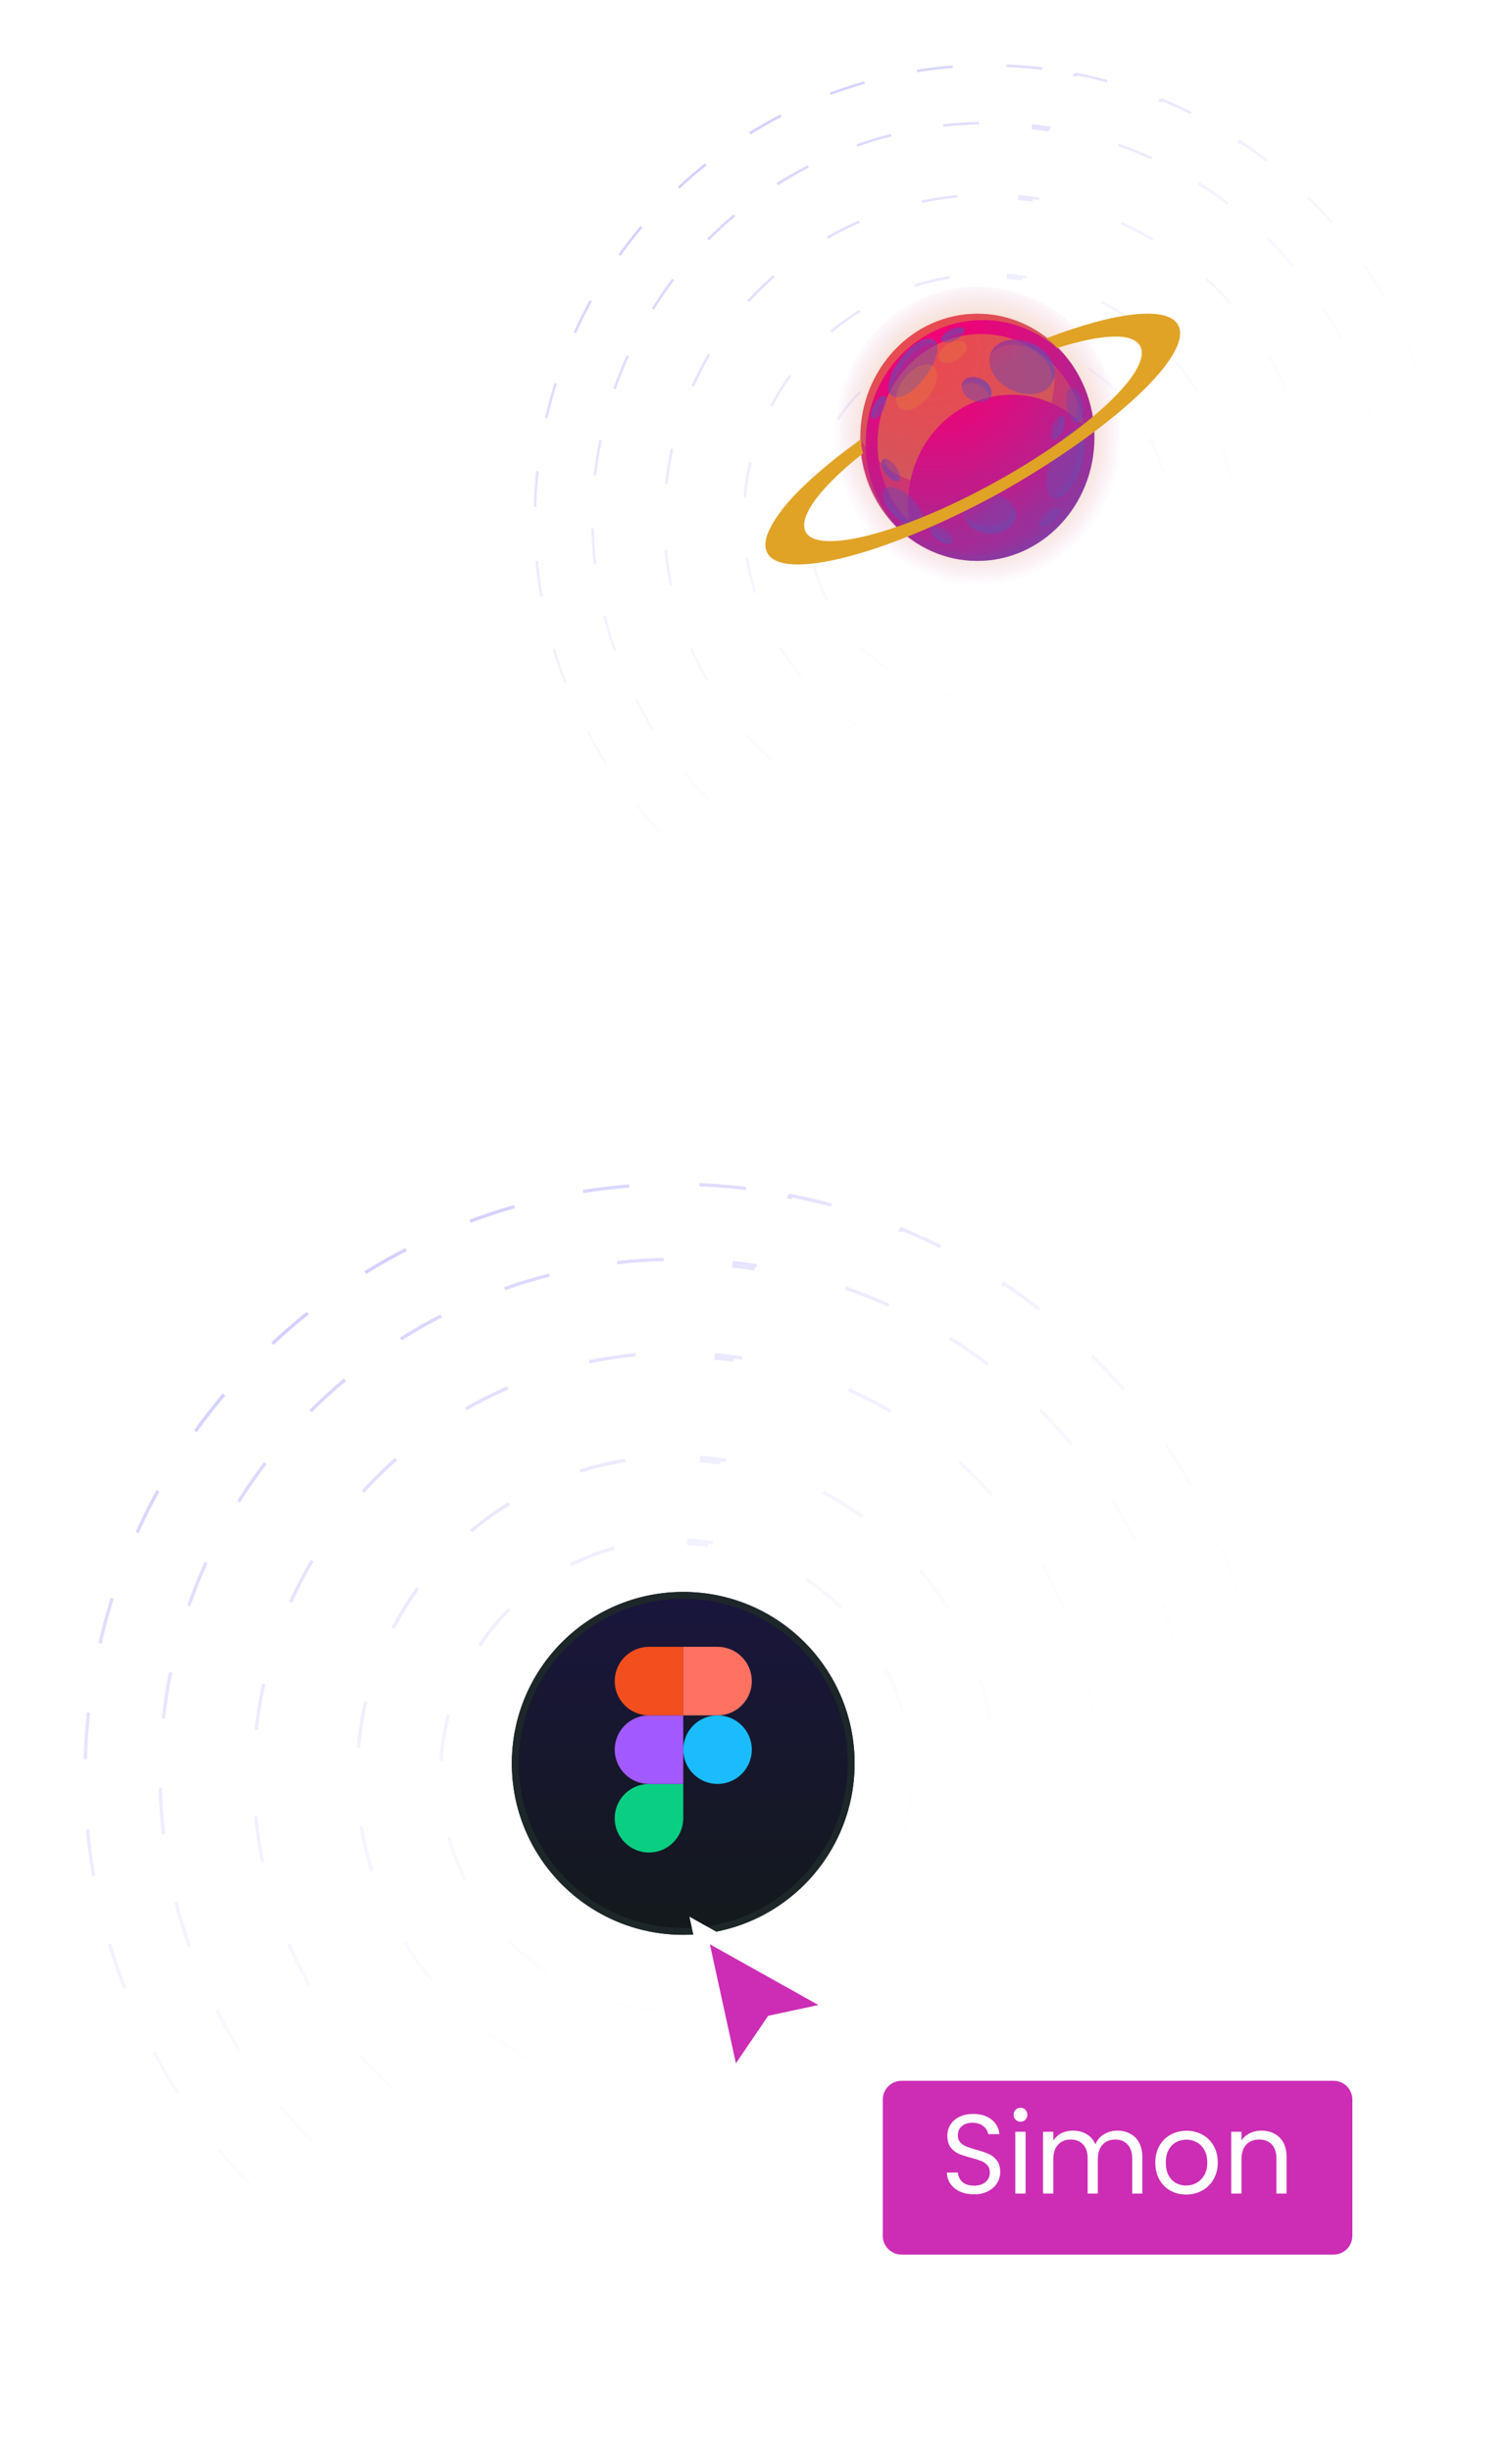 <svg width="322" height="522" viewBox="0 0 322 522" fill="none" xmlns="http://www.w3.org/2000/svg">
<path d="M221.973 14.605C218.092 14.139 214.233 13.911 210.412 13.911L210.412 14.183C207.945 14.183 205.493 14.278 203.061 14.464L203.041 14.192C199.16 14.49 195.33 15.022 191.568 15.775L191.621 16.042C189.208 16.525 186.823 17.099 184.47 17.762L184.396 17.499C180.662 18.55 177.009 19.822 173.455 21.303L173.56 21.555C171.293 22.499 169.066 23.528 166.884 24.639L166.76 24.396C163.312 26.151 159.976 28.11 156.769 30.259L156.921 30.486C154.884 31.851 152.899 33.292 150.971 34.808L150.803 34.593C147.768 36.979 144.874 39.547 142.139 42.283L142.332 42.476C140.601 44.208 138.933 46.008 137.335 47.871L137.127 47.694C134.621 50.617 132.282 53.697 130.128 56.923L130.355 57.075C128.998 59.108 127.714 61.199 126.509 63.344L126.271 63.211C124.392 66.556 122.703 70.034 121.22 73.633L121.472 73.737C120.543 75.992 119.695 78.294 118.933 80.641L118.674 80.556C117.493 84.19 116.517 87.93 115.761 91.765L116.028 91.818C115.792 93.018 115.577 94.227 115.384 95.445C115.191 96.662 115.022 97.879 114.876 99.093L114.605 99.06C114.139 102.941 113.911 106.8 113.911 110.621L114.183 110.621C114.183 113.088 114.278 115.539 114.464 117.971L114.192 117.992C114.49 121.872 115.022 125.702 115.775 129.465L116.042 129.412C116.525 131.824 117.099 134.21 117.762 136.563L117.499 136.637C118.55 140.37 119.822 144.023 121.303 147.578L121.555 147.473C122.499 149.74 123.528 151.967 124.639 154.149L124.396 154.273C126.151 157.72 128.11 161.057 130.259 164.264L130.486 164.112C131.85 166.149 133.292 168.134 134.808 170.061L134.593 170.23C136.979 173.265 139.547 176.159 142.283 178.894L142.476 178.701C144.208 180.432 146.007 182.099 147.872 183.698L147.694 183.905C150.617 186.412 153.697 188.751 156.923 190.904L157.075 190.678C159.108 192.035 161.199 193.318 163.344 194.523L163.211 194.761C166.556 196.64 170.034 198.33 173.633 199.813L173.737 199.56C175.992 200.489 178.294 201.337 180.64 202.099L180.556 202.359C184.19 203.54 187.93 204.516 191.765 205.272L191.818 205.004C193.018 205.241 194.227 205.456 195.444 205.649C196.662 205.842 197.878 206.011 199.092 206.157L199.06 206.427C202.941 206.894 206.8 207.122 210.621 207.122L210.621 206.849C213.088 206.85 215.539 206.755 217.971 206.568L217.992 206.84C221.872 206.542 225.702 206.011 229.465 205.258L229.411 204.99C231.824 204.507 234.21 203.933 236.563 203.271L236.637 203.533C240.37 202.482 244.023 201.21 247.578 199.73L247.473 199.478C249.74 198.534 251.967 197.504 254.149 196.393L254.273 196.636C257.72 194.881 261.057 192.923 264.264 190.774L264.112 190.547C266.149 189.182 268.134 187.74 270.061 186.225L270.23 186.439C273.265 184.054 276.159 181.486 278.894 178.75L278.701 178.557C280.432 176.825 282.099 175.025 283.698 173.161L283.905 173.339C286.412 170.416 288.751 167.335 290.904 164.109L290.677 163.958C292.035 161.925 293.318 159.834 294.523 157.688L294.761 157.822C296.64 154.476 298.33 150.998 299.812 147.4L299.56 147.296C300.489 145.041 301.337 142.739 302.099 140.392L302.359 140.476C303.54 136.842 304.516 133.102 305.272 129.267L305.004 129.214C305.241 128.015 305.456 126.806 305.649 125.588C305.842 124.37 306.011 123.154 306.157 121.94L306.427 121.973C306.894 118.092 307.122 114.233 307.122 110.412L306.849 110.412C306.85 107.945 306.755 105.493 306.568 103.062L306.84 103.041C306.542 99.16 306.011 95.33 305.258 91.568L304.99 91.621C304.507 89.208 303.933 86.823 303.271 84.47L303.533 84.396C302.482 80.662 301.21 77.01 299.73 73.455L299.478 73.56C298.534 71.293 297.504 69.066 296.393 66.884L296.636 66.76C294.881 63.312 292.922 59.976 290.774 56.769L290.547 56.921C289.182 54.884 287.74 52.899 286.225 50.971L286.439 50.803C284.054 47.768 281.486 44.874 278.75 42.139L278.557 42.332C276.825 40.601 275.025 38.933 273.161 37.335L273.339 37.127C270.416 34.621 267.335 32.282 264.109 30.128L263.958 30.355C261.925 28.998 259.834 27.714 257.688 26.509L257.822 26.271C254.476 24.392 250.998 22.703 247.4 21.22L247.296 21.472C245.041 20.543 242.739 19.695 240.392 18.933L240.476 18.674C236.842 17.493 233.102 16.517 229.267 15.761L229.214 16.029C228.015 15.792 226.806 15.577 225.588 15.384C224.37 15.191 223.154 15.022 221.94 14.876L221.973 14.605ZM221.318 42.334C219.92 42.112 218.524 41.934 217.133 41.799L217.08 42.342C218.46 42.476 219.845 42.653 221.233 42.873C222.621 43.093 223.992 43.353 225.347 43.652L225.464 43.119C224.099 42.818 222.717 42.555 221.318 42.334ZM203.901 41.784C201.081 42.054 198.3 42.496 195.572 43.101L195.691 43.634C198.397 43.033 201.155 42.595 203.953 42.328L203.901 41.784ZM182.989 47.2C180.406 48.325 177.899 49.606 175.482 51.032L175.759 51.502C178.158 50.087 180.645 48.817 183.207 47.7L182.989 47.2ZM164.774 58.811C162.671 60.669 160.678 62.658 158.809 64.766L159.217 65.128C161.071 63.036 163.049 61.064 165.136 59.219L164.774 58.811ZM151.022 75.466C149.603 77.874 148.323 80.381 147.195 82.98L147.696 83.197C148.814 80.619 150.084 78.131 151.492 75.743L151.022 75.466ZM143.119 95.568C142.817 96.933 142.555 98.315 142.334 99.714C142.112 101.113 141.934 102.508 141.799 103.9L142.342 103.952C142.476 102.572 142.653 101.187 142.873 99.799C143.093 98.412 143.353 97.04 143.652 95.686L143.119 95.568ZM141.784 117.132C142.054 119.952 142.496 122.732 143.101 125.46L143.634 125.342C143.033 122.636 142.595 119.877 142.328 117.08L141.784 117.132ZM147.2 138.044C148.325 140.626 149.606 143.133 151.032 145.551L151.502 145.274C150.087 142.875 148.817 140.388 147.7 137.825L147.2 138.044ZM158.811 156.258C160.669 158.362 162.658 160.355 164.766 162.224L165.128 161.815C163.036 159.961 161.064 157.984 159.22 155.897L158.811 156.258ZM175.466 170.011C177.873 171.43 180.381 172.71 182.979 173.838L183.197 173.337C180.619 172.218 178.131 170.948 175.743 169.541L175.466 170.011ZM195.568 177.914C196.933 178.215 198.315 178.477 199.714 178.699C201.113 178.921 202.508 179.098 203.9 179.234L203.952 178.691C202.572 178.556 201.187 178.38 199.8 178.16C198.412 177.94 197.04 177.68 195.686 177.381L195.568 177.914ZM217.132 179.248C219.952 178.979 222.732 178.537 225.46 177.931L225.342 177.399C222.636 177.999 219.877 178.438 217.08 178.705L217.132 179.248ZM238.044 173.833C240.626 172.707 243.133 171.427 245.551 170.001L245.274 169.531C242.875 170.945 240.388 172.216 237.825 173.333L238.044 173.833ZM256.258 162.222C258.362 160.363 260.355 158.375 262.224 156.267L261.815 155.905C259.961 157.996 257.984 159.969 255.897 161.813L256.258 162.222ZM270.011 145.567C271.43 143.159 272.71 140.652 273.838 138.053L273.337 137.836C272.218 140.414 270.948 142.901 269.541 145.289L270.011 145.567ZM277.914 125.464C278.215 124.099 278.477 122.717 278.699 121.318C278.921 119.92 279.098 118.524 279.234 117.133L278.691 117.08C278.556 118.46 278.38 119.845 278.16 121.233C277.94 122.621 277.68 123.993 277.381 125.347L277.914 125.464ZM279.248 103.901C278.979 101.081 278.537 98.3 277.931 95.572L277.398 95.691C277.999 98.397 278.438 101.155 278.705 103.953L279.248 103.901ZM273.833 82.989C272.707 80.406 271.427 77.9 270.001 75.482L269.531 75.759C270.945 78.158 272.216 80.645 273.333 83.207L273.833 82.989ZM262.222 64.774C260.363 62.671 258.375 60.678 256.267 58.809L255.905 59.217C257.996 61.072 259.969 63.049 261.813 65.135L262.222 64.774ZM245.566 51.022C243.159 49.603 240.652 48.323 238.053 47.195L237.836 47.696C240.414 48.815 242.901 50.084 245.289 51.492L245.566 51.022ZM218.671 59.042C217.349 58.833 216.03 58.675 214.718 58.568L214.673 59.111C215.972 59.218 217.277 59.374 218.586 59.581C219.895 59.789 221.184 60.044 222.452 60.344L222.578 59.813C221.296 59.51 219.994 59.252 218.671 59.042ZM202.25 59.046C199.611 59.469 197.027 60.094 194.518 60.905L194.686 61.424C197.169 60.621 199.725 60.004 202.336 59.585L202.25 59.046ZM183.191 66.138C180.931 67.53 178.78 69.093 176.757 70.811L177.111 71.227C179.112 69.527 181.241 67.98 183.477 66.602L183.191 66.138ZM168.28 79.967C166.732 82.102 165.34 84.367 164.122 86.745L164.607 86.994C165.813 84.64 167.19 82.4 168.721 80.287L168.28 79.967ZM159.813 98.454C159.509 99.736 159.252 101.039 159.042 102.361C158.833 103.684 158.675 105.002 158.568 106.315L159.111 106.36C159.218 105.06 159.374 103.755 159.581 102.447C159.789 101.138 160.044 99.849 160.344 98.58L159.813 98.454ZM159.046 118.783C159.469 121.421 160.094 124.005 160.905 126.514L161.424 126.346C160.621 123.864 160.004 121.307 159.585 118.696L159.046 118.783ZM166.138 137.842C167.53 140.101 169.093 142.252 170.811 144.275L171.227 143.922C169.527 141.92 167.98 139.792 166.602 137.556L166.138 137.842ZM179.967 152.753C182.102 154.3 184.366 155.693 186.745 156.911L186.994 156.425C184.64 155.22 182.4 153.842 180.287 152.311L179.967 152.753ZM198.454 161.22C199.736 161.523 201.039 161.781 202.361 161.99C203.684 162.2 205.002 162.357 206.315 162.465L206.36 161.921C205.06 161.815 203.755 161.659 202.447 161.451C201.138 161.244 199.849 160.989 198.58 160.689L198.454 161.22ZM218.783 161.987C221.421 161.563 224.005 160.939 226.514 160.128L226.346 159.608C223.864 160.411 221.307 161.029 218.696 161.448L218.783 161.987ZM237.842 154.895C240.101 153.502 242.252 151.94 244.275 150.221L243.922 149.805C241.92 151.506 239.791 153.052 237.556 154.43L237.842 154.895ZM252.753 141.066C254.3 138.93 255.693 136.666 256.911 134.287L256.425 134.039C255.22 136.392 253.842 138.633 252.311 140.746L252.753 141.066ZM261.22 122.578C261.523 121.296 261.781 119.994 261.99 118.671C262.2 117.349 262.357 116.03 262.465 114.718L261.921 114.673C261.815 115.972 261.658 117.277 261.451 118.586C261.244 119.895 260.989 121.184 260.689 122.452L261.22 122.578ZM261.987 102.25C261.563 99.611 260.939 97.028 260.128 94.518L259.608 94.686C260.411 97.169 261.029 99.725 261.448 102.336L261.987 102.25ZM254.895 83.191C253.502 80.931 251.94 78.78 250.221 76.757L249.805 77.111C251.506 79.112 253.052 81.241 254.43 83.477L254.895 83.191ZM241.066 68.279C238.93 66.732 236.666 65.34 234.287 64.122L234.039 64.607C236.392 65.813 238.633 67.191 240.746 68.722L241.066 68.279ZM223.709 27.242C222.491 27.049 221.275 26.883 220.061 26.744L219.999 27.286C221.205 27.424 222.414 27.589 223.624 27.781C224.835 27.973 226.035 28.189 227.224 28.431L227.333 27.896C226.136 27.653 224.928 27.435 223.709 27.242ZM208.518 26.212C206.05 26.268 203.602 26.432 201.179 26.701L201.239 27.243C203.646 26.976 206.079 26.813 208.53 26.758L208.518 26.212ZM189.812 28.763C187.426 29.368 185.076 30.076 182.768 30.883L182.948 31.398C185.241 30.597 187.576 29.893 189.946 29.292L189.812 28.763ZM172.147 35.433C169.961 36.553 167.827 37.765 165.751 39.067L166.041 39.53C168.104 38.236 170.224 37.031 172.395 35.919L172.147 35.433ZM156.403 45.858C154.523 47.43 152.71 49.085 150.97 50.817L151.355 51.204C153.084 49.483 154.885 47.839 156.753 46.277L156.403 45.858ZM143.36 59.512C141.879 61.458 140.479 63.474 139.166 65.555L139.628 65.847C140.932 63.779 142.323 61.776 143.794 59.842L143.36 59.512ZM133.691 75.729C132.687 77.95 131.774 80.228 130.958 82.557L131.474 82.738C132.284 80.423 133.191 78.16 134.189 75.953L133.691 75.729ZM127.896 93.7C127.653 94.897 127.435 96.105 127.242 97.323C127.049 98.541 126.883 99.758 126.744 100.971L127.286 101.033C127.424 99.828 127.589 98.619 127.781 97.409C127.973 96.198 128.189 94.998 128.431 93.808L127.896 93.7ZM126.212 112.515C126.268 114.982 126.432 117.431 126.701 119.854L127.243 119.794C126.976 117.386 126.813 114.954 126.758 112.502L126.212 112.515ZM128.763 131.221C129.368 133.606 130.076 135.956 130.883 138.265L131.398 138.085C130.597 135.791 129.893 133.457 129.292 131.087L128.763 131.221ZM135.433 148.886C136.552 151.071 137.765 153.205 139.067 155.282L139.53 154.992C138.236 152.929 137.031 150.809 135.919 148.637L135.433 148.886ZM145.858 164.629C147.43 166.509 149.085 168.322 150.817 170.062L151.204 169.677C149.483 167.949 147.839 166.147 146.277 164.279L145.858 164.629ZM159.512 177.673C161.458 179.154 163.474 180.553 165.555 181.866L165.847 181.405C163.779 180.1 161.776 178.71 159.842 177.238L159.512 177.673ZM175.729 187.341C177.95 188.346 180.228 189.258 182.557 190.074L182.738 189.559C180.423 188.749 178.16 187.842 175.953 186.844L175.729 187.341ZM193.7 193.137C194.897 193.38 196.105 193.598 197.323 193.791C198.541 193.984 199.758 194.15 200.971 194.289L201.033 193.747C199.828 193.608 198.619 193.444 197.409 193.252C196.198 193.06 194.998 192.843 193.808 192.602L193.7 193.137ZM212.515 194.82C214.982 194.765 217.431 194.601 219.854 194.332L219.794 193.79C217.386 194.056 214.954 194.219 212.502 194.275L212.515 194.82ZM231.221 192.27C233.606 191.665 235.956 190.956 238.265 190.15L238.085 189.634C235.791 190.436 233.457 191.14 231.087 191.741L231.221 192.27ZM248.886 185.599C251.071 184.48 253.205 183.267 255.282 181.965L254.992 181.503C252.929 182.797 250.809 184.002 248.637 185.113L248.886 185.599ZM264.629 175.174C266.509 173.602 268.322 171.948 270.062 170.215L269.677 169.829C267.949 171.55 266.147 173.194 264.279 174.756L264.629 175.174ZM277.673 161.521C279.154 159.575 280.553 157.559 281.866 155.477L281.405 155.186C280.1 157.254 278.71 159.257 277.238 161.191L277.673 161.521ZM287.341 145.304C288.346 143.083 289.258 140.805 290.074 138.475L289.559 138.295C288.749 140.61 287.842 142.872 286.844 145.079L287.341 145.304ZM293.137 127.333C293.38 126.136 293.598 124.928 293.791 123.709C293.984 122.491 294.15 121.275 294.289 120.061L293.747 119.999C293.608 121.205 293.444 122.414 293.252 123.624C293.06 124.835 292.843 126.035 292.602 127.224L293.137 127.333ZM294.82 108.518C294.765 106.05 294.601 103.602 294.332 101.179L293.79 101.239C294.056 103.646 294.219 106.079 294.275 108.53L294.82 108.518ZM292.27 89.812C291.664 87.426 290.956 85.076 290.15 82.768L289.634 82.948C290.436 85.241 291.139 87.576 291.741 89.946L292.27 89.812ZM285.599 72.147C284.48 69.961 283.267 67.827 281.965 65.751L281.503 66.041C282.797 68.104 284.002 70.224 285.113 72.395L285.599 72.147ZM275.174 56.403C273.602 54.523 271.948 52.71 270.215 50.97L269.829 51.355C271.55 53.084 273.194 54.885 274.756 56.753L275.174 56.403ZM261.521 43.36C259.575 41.879 257.559 40.479 255.477 39.166L255.186 39.628C257.254 40.932 259.257 42.323 261.19 43.794L261.521 43.36ZM245.304 33.691C243.083 32.687 240.805 31.774 238.475 30.959L238.295 31.474C240.609 32.284 242.872 33.191 245.079 34.189L245.304 33.691ZM216.536 72.517C215.233 72.311 213.934 72.172 212.643 72.099L212.612 72.644C213.885 72.716 215.165 72.853 216.451 73.056C217.737 73.26 218.997 73.526 220.229 73.851L220.368 73.323C219.118 72.994 217.84 72.724 216.536 72.517ZM200.449 73.374C197.913 74.063 195.469 75.007 193.15 76.183L193.397 76.669C195.683 75.511 198.093 74.58 200.592 73.901L200.449 73.374ZM183.232 83.388C181.398 85.23 179.744 87.263 178.305 89.462L178.761 89.76C180.18 87.593 181.81 85.589 183.619 83.773L183.232 83.388ZM173.323 100.664C172.994 101.914 172.724 103.192 172.517 104.496C172.311 105.8 172.172 107.099 172.099 108.389L172.644 108.42C172.716 107.148 172.853 105.867 173.056 104.582C173.26 103.296 173.526 102.036 173.851 100.803L173.323 100.664ZM173.374 120.583C174.063 123.119 175.007 125.564 176.183 127.882L176.669 127.636C175.511 125.35 174.58 122.94 173.901 120.44L173.374 120.583ZM183.388 137.801C185.23 139.635 187.263 141.289 189.462 142.728L189.76 142.271C187.593 140.853 185.589 139.222 183.773 137.414L183.388 137.801ZM200.664 147.709C201.914 148.039 203.192 148.309 204.496 148.515C205.8 148.722 207.099 148.86 208.389 148.933L208.42 148.389C207.148 148.317 205.867 148.18 204.581 147.976C203.296 147.773 202.036 147.507 200.803 147.182L200.664 147.709ZM220.583 147.659C223.119 146.97 225.564 146.025 227.882 144.85L227.636 144.363C225.35 145.522 222.94 146.453 220.44 147.132L220.583 147.659ZM237.801 137.645C239.635 135.803 241.289 133.77 242.728 131.571L242.271 131.272C240.853 133.44 239.222 135.444 237.414 137.26L237.801 137.645ZM247.709 120.368C248.039 119.118 248.309 117.84 248.515 116.536C248.722 115.233 248.86 113.934 248.933 112.643L248.388 112.612C248.317 113.885 248.18 115.165 247.976 116.451C247.773 117.737 247.507 118.997 247.182 120.229L247.709 120.368ZM247.659 100.449C246.97 97.913 246.025 95.469 244.85 93.15L244.363 93.397C245.522 95.683 246.453 98.093 247.132 100.592L247.659 100.449ZM237.645 83.232C235.803 81.398 233.77 79.744 231.571 78.305L231.272 78.761C233.44 80.18 235.444 81.81 237.26 83.619L237.645 83.232Z" stroke="url(#paint0_linear_3605_9501)" stroke-width="0.546" stroke-dasharray="7.64 12.01"/>
<path d="M208.152 125.214C224.952 125.214 238.572 110.839 238.572 93.107C238.572 75.375 224.952 61 208.152 61C191.352 61 177.732 75.375 177.732 93.107C177.732 110.839 191.352 125.214 208.152 125.214Z" fill="url(#paint1_radial_3605_9501)"/>
<path d="M208.152 119.417C221.919 119.417 233.079 107.638 233.079 93.107C233.079 78.576 221.919 66.797 208.152 66.797C194.385 66.797 183.225 78.576 183.225 93.107C183.225 107.638 194.385 119.417 208.152 119.417Z" fill="url(#paint2_radial_3605_9501)"/>
<path opacity="0.45" d="M184.351 94.445C184.351 79.878 195.477 68.135 209.278 68.135C216.179 68.135 222.517 71.108 227.023 76.013C222.517 70.365 215.616 66.797 208.152 66.797C194.35 66.797 183.225 78.54 183.225 93.107C183.225 100.242 185.9 106.782 190.407 111.539C186.605 106.931 184.351 100.985 184.351 94.445Z" fill="#E0A326"/>
<path opacity="0.45" d="M193.365 107.377C193.365 94.445 203.223 84.04 215.475 84.04C221.39 84.04 226.883 86.567 230.826 90.58C229.136 79.581 219.982 71.108 208.997 71.108C196.745 71.108 186.887 81.513 186.887 94.445C186.887 100.985 189.422 106.931 193.647 111.242C193.506 109.904 193.365 108.566 193.365 107.377Z" fill="#E0A326"/>
<path opacity="0.5" d="M223.643 72.446C224.348 74.675 224.629 77.202 224.629 79.729C224.629 92.959 214.489 103.81 201.815 103.81C194.069 103.81 187.168 99.648 183.084 93.404C183.225 107.823 194.351 119.417 208.011 119.417C221.813 119.417 232.938 107.674 232.938 93.107C233.079 84.783 229.277 77.351 223.643 72.446Z" fill="url(#paint3_radial_3605_9501)"/>
<path opacity="0.5" d="M228.995 81.81C229.84 84.337 230.262 87.161 230.262 89.986C230.262 103.661 219.7 114.809 206.743 114.809C197.73 114.809 189.844 109.309 185.9 101.431C189.14 111.093 197.871 118.079 208.011 118.079C220.967 118.079 231.53 106.931 231.53 93.256C231.671 89.094 230.685 85.229 228.995 81.81Z" fill="url(#paint4_radial_3605_9501)"/>
<path opacity="0.5" d="M224.347 80.918C223.361 83.743 219.418 84.783 215.756 83.148C212.094 81.662 209.982 78.094 210.968 75.27C211.954 72.446 215.897 71.405 219.559 73.04C223.361 74.527 225.473 78.094 224.347 80.918ZM208.855 80.621C207.165 79.878 205.335 80.324 204.912 81.662C204.49 82.999 205.475 84.635 207.165 85.229C208.855 85.972 210.686 85.526 211.109 84.189C211.531 82.999 210.545 81.364 208.855 80.621Z" fill="url(#paint5_radial_3605_9501)"/>
<path opacity="0.5" d="M208.856 80.621C207.166 79.878 205.335 80.324 204.912 81.662C204.771 81.81 204.771 82.108 204.771 82.256C205.476 81.513 206.884 81.216 208.292 81.81C209.701 82.405 210.686 83.743 210.546 84.783C210.686 84.635 210.827 84.337 210.968 84.189C211.531 82.999 210.546 81.364 208.856 80.621Z" fill="url(#paint6_radial_3605_9501)"/>
<path opacity="0.5" d="M219.56 73.04C215.898 71.554 212.096 72.446 210.969 75.27C210.969 75.418 210.828 75.567 210.828 75.716C212.236 73.486 215.757 72.743 218.996 74.081C222.517 75.567 224.489 78.689 223.925 81.364C224.066 81.067 224.207 80.918 224.348 80.621C225.475 78.094 223.362 74.527 219.56 73.04Z" fill="url(#paint7_radial_3605_9501)"/>
<path opacity="0.5" d="M216.319 109.755C216.178 112.134 213.503 113.769 210.404 113.62C207.306 113.323 204.912 111.242 205.053 109.012C205.194 106.634 207.869 104.999 210.968 105.147C214.066 105.296 216.46 107.377 216.319 109.755Z" fill="url(#paint8_radial_3605_9501)"/>
<path opacity="0.5" d="M215.756 107.823C215.756 107.972 215.756 108.12 215.756 108.12C215.615 110.499 212.939 112.134 209.841 111.985C207.588 111.836 205.757 110.647 205.053 109.161C205.194 111.39 207.447 113.174 210.404 113.471C213.503 113.769 216.178 111.985 216.319 109.607C216.319 109.012 216.178 108.418 215.756 107.823Z" fill="url(#paint9_radial_3605_9501)"/>
<path opacity="0.5" d="M229.558 91.769C231.248 92.513 231.389 96.229 229.84 100.093C228.432 103.958 225.897 106.634 224.207 105.891C222.517 105.147 222.376 101.431 223.925 97.567C225.474 93.553 228.009 91.026 229.558 91.769ZM222.798 109.161C221.672 110.201 221.108 111.39 221.531 111.836C221.953 112.282 223.221 111.985 224.207 110.944C225.333 109.904 225.897 108.715 225.474 108.269C225.192 107.823 223.925 108.12 222.798 109.161ZM227.164 86.567C227.587 88.648 228.573 90.134 229.417 89.986C230.262 89.837 230.685 88.053 230.262 85.972C229.84 83.891 228.854 82.405 228.009 82.553C227.164 82.702 226.882 84.486 227.164 86.567ZM224.207 90.432C223.643 91.769 223.643 93.107 224.207 93.404C224.77 93.702 225.756 92.81 226.319 91.472C226.883 90.134 226.883 88.796 226.319 88.499C225.756 88.202 224.911 89.094 224.207 90.432Z" fill="url(#paint10_radial_3605_9501)"/>
<path opacity="0.5" d="M229.418 85.675C229.7 87.607 229.418 89.242 228.714 89.688C228.996 89.986 229.277 89.986 229.559 89.986C230.404 89.837 230.826 88.053 230.404 85.972C229.981 83.891 228.996 82.405 228.151 82.553C228.151 82.553 228.01 82.553 228.01 82.702C228.573 83.148 229.136 84.337 229.418 85.675Z" fill="url(#paint11_radial_3605_9501)"/>
<path opacity="0.5" d="M225.334 91.323C224.912 92.215 224.348 92.959 223.926 93.256C223.926 93.404 224.067 93.553 224.207 93.553C224.771 93.85 225.757 92.959 226.32 91.621C226.883 90.283 226.883 88.945 226.32 88.648C226.179 88.499 225.897 88.648 225.616 88.796C225.897 89.242 225.757 90.283 225.334 91.323Z" fill="url(#paint12_radial_3605_9501)"/>
<path opacity="0.5" d="M224.63 108.12C224.911 108.715 224.489 109.755 223.362 110.796C222.799 111.39 222.095 111.688 221.531 111.836C221.954 112.282 223.221 111.985 224.207 110.944C225.334 109.904 225.897 108.715 225.475 108.269C225.334 108.12 225.052 107.972 224.63 108.12Z" fill="url(#paint13_radial_3605_9501)"/>
<path opacity="0.5" d="M229.559 91.769C229.277 91.621 228.996 91.621 228.855 91.621C230.263 92.513 230.263 96.08 228.855 99.796C227.587 103.066 225.616 105.445 224.066 105.742C224.207 105.742 224.207 105.891 224.348 105.891C226.038 106.634 228.432 103.958 229.981 100.093C231.39 96.08 231.249 92.364 229.559 91.769Z" fill="url(#paint14_radial_3605_9501)"/>
<path opacity="0.5" d="M198.998 72.446C200.406 73.635 199.42 77.202 196.885 80.472C194.35 83.743 191.252 85.378 189.844 84.189C188.435 82.999 189.421 79.432 191.956 76.162C194.491 72.892 197.589 71.257 198.998 72.446ZM202.518 70.216C201.251 70.811 200.265 71.851 200.547 72.446C200.828 73.04 202.096 73.04 203.363 72.446C204.631 71.851 205.617 70.811 205.335 70.216C205.194 69.621 203.927 69.621 202.518 70.216ZM186.182 86.121C185.478 87.459 185.337 88.796 185.9 89.094C186.464 89.391 187.449 88.648 188.154 87.31C188.858 85.972 188.999 84.635 188.435 84.337C187.872 84.04 186.886 84.783 186.182 86.121Z" fill="url(#paint15_radial_3605_9501)"/>
<path opacity="0.5" d="M186.745 87.31C187.309 86.121 188.154 85.378 188.717 85.378C188.717 84.932 188.576 84.486 188.435 84.337C187.872 84.04 186.886 84.783 186.182 86.121C185.478 87.459 185.337 88.796 185.9 89.094C186.041 89.094 186.041 89.094 186.182 89.094C186.182 88.648 186.464 87.905 186.745 87.31Z" fill="url(#paint16_radial_3605_9501)"/>
<path opacity="0.5" d="M192.52 77.351C195.055 74.081 198.153 72.446 199.561 73.635C199.421 73.189 199.28 72.743 198.998 72.445C197.59 71.256 194.491 72.891 191.957 76.162C189.422 79.432 188.577 82.999 189.844 84.188C189.562 82.553 190.548 79.729 192.52 77.351Z" fill="url(#paint17_radial_3605_9501)"/>
<path opacity="0.5" d="M203.081 71.257C203.926 70.959 204.771 70.811 205.194 70.811C205.335 70.513 205.335 70.365 205.335 70.067C205.053 69.473 203.786 69.473 202.518 70.067C201.251 70.662 200.265 71.702 200.546 72.297C200.687 72.594 200.828 72.743 201.251 72.743C201.532 72.297 202.236 71.702 203.081 71.257Z" fill="url(#paint18_radial_3605_9501)"/>
<path opacity="0.5" d="M196.323 111.836C195.337 112.877 192.802 111.985 190.689 109.904C188.436 107.674 187.45 105.147 188.436 104.107C189.422 103.066 191.957 103.958 194.069 106.039C196.182 108.12 197.309 110.796 196.323 111.836ZM201.111 112.728C199.843 111.985 198.576 111.836 198.154 112.431C197.731 113.026 198.576 114.215 199.844 115.107C201.111 115.85 202.378 115.998 202.801 115.404C203.223 114.809 202.378 113.62 201.111 112.728ZM190.689 99.202C189.704 98.012 188.577 97.269 188.014 97.864C187.45 98.458 187.732 99.647 188.718 100.985C189.704 102.175 190.83 102.918 191.394 102.323C191.957 101.729 191.675 100.391 190.689 99.202Z" fill="url(#paint19_radial_3605_9501)"/>
<path opacity="0.5" d="M191.394 102.323C191.534 102.174 191.675 101.877 191.675 101.58C191.112 101.58 190.126 100.985 189.422 100.093C188.859 99.202 188.436 98.31 188.436 97.715C188.295 97.715 188.155 97.715 188.014 97.864C187.45 98.31 187.732 99.647 188.718 100.985C189.704 102.026 190.83 102.769 191.394 102.323Z" fill="url(#paint20_radial_3605_9501)"/>
<path opacity="0.5" d="M200.547 114.215C199.561 113.62 198.857 112.728 198.857 112.134C198.575 112.134 198.434 112.282 198.293 112.431C197.871 113.026 198.716 114.215 199.983 115.107C201.251 115.85 202.518 115.998 202.941 115.404C203.082 115.255 203.082 115.107 203.082 114.958C202.237 114.958 201.392 114.809 200.547 114.215Z" fill="url(#paint21_radial_3605_9501)"/>
<path opacity="0.5" d="M191.253 109.012C189.422 107.228 188.436 104.999 188.718 103.661C188.577 103.661 188.436 103.81 188.296 103.958C187.31 104.999 188.296 107.674 190.549 109.755C192.802 111.985 195.337 112.728 196.182 111.688C196.323 111.539 196.464 111.39 196.464 111.093C195.478 111.836 193.225 110.945 191.253 109.012Z" fill="url(#paint22_radial_3605_9501)"/>
<g opacity="0.45">
<g opacity="0.45">
<path d="M198.857 78.094C200.125 79.283 199.562 82.256 197.59 84.634C195.618 87.013 192.802 88.053 191.534 86.864C190.267 85.675 190.83 82.702 192.802 80.324C194.773 77.797 197.59 76.905 198.857 78.094Z" fill="#E0A326"/>
</g>
<g opacity="0.45">
<path d="M205.757 73.338C206.18 74.229 205.335 75.716 203.786 76.608C202.237 77.499 200.547 77.499 199.983 76.459C199.561 75.567 200.406 74.081 201.955 73.189C203.645 72.297 205.335 72.446 205.757 73.338Z" fill="#E0A326"/>
</g>
</g>
<path d="M250.964 69.324C248.851 65.013 237.585 66.351 222.938 72C223.783 72.594 224.488 73.338 225.192 74.081C234.627 71.108 241.387 70.662 242.936 73.783C245.471 78.986 231.529 91.918 211.813 102.769C192.096 113.62 174.07 118.228 171.535 113.174C169.986 109.904 174.915 103.512 183.787 96.526C183.506 95.486 183.365 94.594 183.365 93.553C169.423 103.512 161.113 113.174 163.367 117.634C166.465 123.877 188.576 118.228 212.798 104.999C236.881 91.472 254.062 75.567 250.964 69.324Z" fill="#E0A326"/>
<path opacity="0.54" d="M227.023 71.405C227.023 71.108 227.023 70.811 227.023 70.513C225.614 70.959 224.206 71.554 222.798 72C223.643 72.594 224.347 73.338 225.051 74.081C234.487 71.108 241.247 70.662 242.796 73.784C245.331 78.986 231.388 91.918 211.672 102.769C191.956 113.62 173.929 118.228 171.394 113.174C169.845 109.904 174.774 103.512 183.647 96.526C183.365 95.486 183.224 94.594 183.224 93.553C175.619 99.053 169.564 104.404 166.184 108.864C170.268 104.85 177.45 98.013 177.732 99.35C178.013 101.283 161.677 111.539 172.239 115.999C182.661 120.458 209.982 104.999 220.404 98.756C230.825 92.661 243.641 81.662 246.317 74.081C248.852 66.5 227.868 74.824 227.023 71.405Z" fill="#E0A326"/>
<g opacity="0.54">
<path d="M172.098 117.188C172.098 117.336 171.676 117.336 170.972 117.336C170.267 117.336 169.422 117.634 168.437 117.485C167.451 117.485 166.324 117.039 165.761 116.444C165.479 116.147 165.197 115.701 165.197 115.404C165.057 115.107 165.057 114.958 165.057 114.958C165.057 114.958 165.057 114.809 165.057 114.512C165.057 114.215 165.057 113.917 165.197 113.471C165.338 112.58 165.902 111.688 166.465 110.944C167.451 109.309 168.718 107.972 168.859 108.12C169 108.269 168.155 109.904 167.451 111.539C167.028 112.431 166.747 113.174 166.747 113.769C166.606 114.363 166.747 114.661 166.747 114.661C166.747 114.661 166.747 114.958 167.028 115.404C167.31 115.85 168.014 116.147 168.718 116.296C169.563 116.444 170.408 116.444 171.112 116.593C171.676 116.89 172.098 117.188 172.098 117.188Z" fill="#E0A326"/>
</g>
<g opacity="0.54">
<path d="M244.204 81.513C244.063 81.364 245.894 78.986 247.443 76.459C248.288 75.121 248.992 73.932 249.133 72.892C249.274 72.446 249.274 72 249.274 71.702C249.274 71.405 249.274 71.257 249.274 71.257C249.274 71.257 249.274 71.108 249.133 70.811C249.133 70.513 248.992 70.216 248.71 69.919C248.429 69.621 248.006 69.324 247.443 69.175C246.88 69.027 246.175 68.878 245.471 68.73C244.063 68.581 242.655 68.581 241.528 68.878C240.401 69.027 239.697 69.324 239.697 69.175C239.697 69.027 240.261 68.581 241.387 68.284C242.514 67.838 243.922 67.54 245.471 67.689C246.175 67.689 247.021 67.838 247.725 67.986C248.429 68.135 249.133 68.581 249.696 69.027C250.26 69.473 250.4 70.067 250.541 70.513C250.682 70.959 250.682 71.108 250.682 71.108C250.682 71.108 250.682 71.405 250.682 71.702C250.682 72.148 250.682 72.743 250.4 73.338C250.119 74.675 249.133 76.013 248.288 77.202C246.598 79.581 244.345 81.662 244.204 81.513Z" fill="#E0A326"/>
</g>
<path d="M158.882 253.025C153.827 252.417 148.801 252.121 143.823 252.12L143.823 252.475C140.609 252.475 137.416 252.598 134.248 252.841L134.221 252.487C129.167 252.875 124.178 253.567 119.276 254.548L119.346 254.897C116.203 255.526 113.096 256.274 110.031 257.137L109.935 256.794C105.071 258.163 100.313 259.821 95.683 261.749L95.82 262.077C92.867 263.307 89.966 264.648 87.123 266.095L86.962 265.779C82.471 268.065 78.125 270.616 73.948 273.415L74.145 273.711C71.492 275.489 68.906 277.367 66.395 279.341L66.176 279.061C62.222 282.169 58.453 285.514 54.89 289.078L55.142 289.329C52.886 291.585 50.715 293.93 48.632 296.358L48.362 296.126C45.097 299.934 42.05 303.947 39.245 308.149L39.541 308.346C37.773 310.994 36.101 313.718 34.531 316.513L34.221 316.339C31.773 320.697 29.573 325.227 27.641 329.914L27.97 330.05C26.76 332.987 25.655 335.986 24.662 339.043L24.324 338.933C22.787 343.667 21.515 348.539 20.53 353.534L20.879 353.603C20.571 355.165 20.291 356.74 20.039 358.326C19.788 359.913 19.567 361.497 19.378 363.078L19.025 363.036C18.417 368.091 18.121 373.118 18.12 378.095L18.475 378.095C18.475 381.309 18.598 384.502 18.841 387.67L18.487 387.697C18.875 392.752 19.567 397.74 20.548 402.642L20.897 402.572C21.526 405.715 22.274 408.822 23.137 411.887L22.794 411.984C24.163 416.847 25.821 421.605 27.749 426.235L28.077 426.099C29.307 429.052 30.648 431.952 32.095 434.795L31.779 434.956C34.065 439.447 36.616 443.793 39.415 447.971L39.711 447.773C41.489 450.426 43.367 453.012 45.341 455.523L45.061 455.743C48.169 459.696 51.514 463.465 55.078 467.028L55.329 466.777C57.585 469.032 59.929 471.203 62.358 473.286L62.126 473.556C65.933 476.821 69.947 479.868 74.149 482.673L74.346 482.378C76.994 484.146 79.718 485.817 82.513 487.387L82.339 487.697C86.697 490.145 91.227 492.345 95.915 494.277L96.05 493.948C98.987 495.159 101.986 496.263 105.043 497.256L104.933 497.594C109.667 499.132 114.539 500.403 119.534 501.388L119.603 501.039C121.165 501.348 122.74 501.628 124.326 501.879C125.913 502.13 127.497 502.351 129.078 502.541L129.036 502.894C134.091 503.501 139.118 503.798 144.095 503.798L144.095 503.443C147.309 503.443 150.502 503.32 153.67 503.077L153.697 503.431C158.752 503.043 163.741 502.351 168.642 501.37L168.572 501.021C171.715 500.392 174.822 499.644 177.887 498.782L177.984 499.124C182.847 497.755 187.605 496.098 192.235 494.169L192.099 493.841C195.052 492.611 197.952 491.27 200.795 489.823L200.956 490.14C205.447 487.853 209.793 485.302 213.971 482.503L213.773 482.208C216.426 480.43 219.012 478.551 221.523 476.577L221.743 476.857C225.696 473.749 229.465 470.405 233.028 466.84L232.777 466.589C235.032 464.333 237.203 461.989 239.286 459.561L239.556 459.792C242.821 455.985 245.868 451.972 248.673 447.77L248.378 447.572C250.146 444.924 251.817 442.2 253.387 439.406L253.697 439.58C256.145 435.221 258.345 430.691 260.277 426.004L259.948 425.868C261.159 422.931 262.263 419.932 263.256 416.876L263.594 416.985C265.132 412.252 266.403 407.38 267.388 402.384L267.039 402.315C267.348 400.753 267.628 399.178 267.879 397.592C268.13 396.005 268.351 394.421 268.541 392.84L268.894 392.882C269.501 387.827 269.798 382.801 269.798 377.823L269.443 377.823C269.443 374.609 269.32 371.416 269.077 368.248L269.431 368.221C269.043 363.167 268.351 358.178 267.37 353.276L267.021 353.346C266.392 350.203 265.644 347.096 264.782 344.031L265.124 343.935C263.755 339.071 262.098 334.313 260.169 329.683L259.841 329.819C258.611 326.866 257.27 323.966 255.823 321.123L256.14 320.962C253.853 316.471 251.302 312.125 248.503 307.948L248.208 308.145C246.43 305.492 244.551 302.906 242.577 300.395L242.857 300.176C239.749 296.222 236.405 292.453 232.84 288.89L232.589 289.141C230.333 286.887 227.989 284.715 225.561 282.632L225.792 282.362C221.985 279.097 217.972 276.05 213.77 273.245L213.572 273.541C210.924 271.773 208.2 270.101 205.406 268.531L205.58 268.221C201.221 265.773 196.691 263.573 192.004 261.641L191.868 261.97C188.931 260.76 185.932 259.655 182.876 258.662L182.985 258.324C178.252 256.787 173.38 255.515 168.384 254.53L168.315 254.879C166.753 254.571 165.178 254.291 163.592 254.039C162.005 253.788 160.421 253.568 158.84 253.378L158.882 253.025ZM158.03 289.144C156.208 288.855 154.39 288.624 152.578 288.447L152.509 289.155C154.307 289.33 156.111 289.56 157.919 289.846C159.727 290.133 161.513 290.471 163.277 290.861L163.43 290.167C161.653 289.774 159.852 289.433 158.03 289.144ZM135.342 288.428C131.668 288.779 128.047 289.355 124.493 290.144L124.647 290.838C128.172 290.055 131.765 289.484 135.409 289.136L135.342 288.428ZM108.102 295.482C104.738 296.949 101.472 298.617 98.323 300.474L98.684 301.087C101.809 299.244 105.048 297.589 108.386 296.134L108.102 295.482ZM84.375 310.607C81.635 313.028 79.039 315.618 76.605 318.364L77.137 318.836C79.552 316.111 82.127 313.542 84.846 311.14L84.375 310.607ZM66.461 332.303C64.613 335.438 62.946 338.705 61.477 342.09L62.129 342.373C63.586 339.015 65.24 335.774 67.074 332.664L66.461 332.303ZM56.167 358.488C55.774 360.266 55.433 362.066 55.144 363.888C54.855 365.71 54.624 367.528 54.447 369.34L55.155 369.409C55.33 367.611 55.56 365.807 55.846 363.999C56.133 362.191 56.471 360.405 56.861 358.641L56.167 358.488ZM54.428 386.577C54.779 390.25 55.355 393.872 56.144 397.425L56.838 397.271C56.056 393.746 55.484 390.153 55.136 386.509L54.428 386.577ZM61.483 413.816C62.949 417.18 64.617 420.446 66.474 423.595L67.087 423.234C65.244 420.11 63.589 416.87 62.134 413.532L61.483 413.816ZM76.607 437.543C79.028 440.283 81.618 442.879 84.364 445.313L84.836 444.781C82.111 442.366 79.542 439.791 77.14 437.072L76.607 437.543ZM98.302 455.457C101.438 457.305 104.705 458.973 108.09 460.442L108.373 459.79C105.015 458.332 101.774 456.678 98.663 454.844L98.302 455.457ZM124.488 465.751C126.266 466.144 128.066 466.486 129.888 466.774C131.71 467.063 133.528 467.295 135.34 467.471L135.409 466.763C133.611 466.588 131.807 466.358 129.999 466.072C128.191 465.786 126.405 465.447 124.641 465.057L124.488 465.751ZM152.577 467.49C156.25 467.139 159.872 466.563 163.425 465.774L163.271 465.08C159.746 465.863 156.153 466.434 152.509 466.782L152.577 467.49ZM179.816 460.436C183.18 458.969 186.446 457.301 189.595 455.444L189.234 454.832C186.11 456.674 182.87 458.329 179.532 459.784L179.816 460.436ZM203.543 445.311C206.283 442.89 208.879 440.3 211.313 437.554L210.781 437.082C208.366 439.807 205.791 442.376 203.072 444.779L203.543 445.311ZM221.457 423.616C223.305 420.48 224.973 417.213 226.442 413.829L225.79 413.546C224.332 416.903 222.678 420.144 220.844 423.255L221.457 423.616ZM231.751 397.43C232.144 395.653 232.486 393.852 232.774 392.03C233.063 390.208 233.295 388.39 233.471 386.578L232.763 386.509C232.588 388.307 232.359 390.111 232.072 391.919C231.786 393.727 231.447 395.513 231.057 397.277L231.751 397.43ZM233.49 369.342C233.139 365.668 232.563 362.047 231.774 358.493L231.08 358.647C231.863 362.172 232.434 365.765 232.782 369.409L233.49 369.342ZM226.436 342.102C224.969 338.738 223.301 335.472 221.444 332.323L220.832 332.684C222.674 335.809 224.329 339.048 225.784 342.386L226.436 342.102ZM211.311 318.375C208.89 315.635 206.3 313.039 203.554 310.605L203.082 311.137C205.807 313.552 208.376 316.128 210.779 318.846L211.311 318.375ZM189.616 300.461C186.48 298.613 183.214 296.946 179.829 295.476L179.546 296.129C182.904 297.586 186.144 299.24 189.255 301.074L189.616 300.461ZM154.582 310.909C152.859 310.636 151.142 310.431 149.432 310.29L149.374 310.999C151.066 311.138 152.766 311.341 154.471 311.611C156.175 311.881 157.855 312.213 159.507 312.604L159.671 311.913C158.001 311.517 156.304 311.182 154.582 310.909ZM133.191 310.914C129.754 311.465 126.389 312.278 123.12 313.335L123.339 314.012C126.573 312.966 129.903 312.161 133.304 311.616L133.191 310.914ZM108.365 320.151C105.421 321.965 102.619 324.001 99.984 326.239L100.445 326.781C103.052 324.566 105.825 322.552 108.738 320.756L108.365 320.151ZM88.941 338.165C86.926 340.947 85.112 343.896 83.525 346.995L84.158 347.319C85.728 344.253 87.523 341.335 89.517 338.582L88.941 338.165ZM77.913 362.247C77.517 363.917 77.182 365.614 76.909 367.336C76.636 369.059 76.431 370.776 76.29 372.487L76.999 372.545C77.138 370.852 77.341 369.152 77.611 367.448C77.881 365.743 78.213 364.063 78.604 362.411L77.913 362.247ZM76.914 388.727C77.465 392.164 78.278 395.53 79.335 398.798L80.011 398.58C78.966 395.345 78.161 392.015 77.615 388.614L76.914 388.727ZM86.151 413.554C87.965 416.497 90.001 419.299 92.239 421.934L92.781 421.474C90.566 418.866 88.552 416.093 86.756 413.181L86.151 413.554ZM104.165 432.977C106.947 434.992 109.896 436.806 112.995 438.393L113.319 437.76C110.253 436.19 107.335 434.396 104.582 432.401L104.165 432.977ZM128.247 444.006C129.917 444.401 131.614 444.736 133.336 445.009C135.059 445.282 136.776 445.488 138.487 445.628L138.545 444.919C136.852 444.781 135.152 444.577 133.448 444.307C131.743 444.037 130.063 443.705 128.411 443.314L128.247 444.006ZM154.727 445.005C158.164 444.453 161.53 443.64 164.798 442.583L164.58 441.907C161.345 442.952 158.015 443.757 154.614 444.303L154.727 445.005ZM179.554 435.767C182.497 433.953 185.299 431.917 187.934 429.679L187.474 429.137C184.866 431.352 182.093 433.367 179.181 435.162L179.554 435.767ZM198.977 417.753C200.992 414.971 202.806 412.022 204.393 408.923L203.76 408.599C202.19 411.665 200.396 414.583 198.401 417.336L198.977 417.753ZM210.006 393.671C210.401 392.001 210.736 390.304 211.009 388.582C211.282 386.859 211.488 385.142 211.628 383.432L210.919 383.374C210.781 385.066 210.577 386.766 210.307 388.471C210.037 390.175 209.705 391.855 209.314 393.507L210.006 393.671ZM211.005 367.191C210.453 363.754 209.64 360.389 208.583 357.12L207.907 357.339C208.952 360.573 209.757 363.903 210.303 367.304L211.005 367.191ZM201.767 342.365C199.953 339.421 197.917 336.619 195.679 333.984L195.137 334.445C197.352 337.052 199.367 339.825 201.162 342.738L201.767 342.365ZM183.753 322.941C180.971 320.926 178.022 319.112 174.923 317.525L174.599 318.158C177.665 319.728 180.583 321.523 183.336 323.517L183.753 322.941ZM161.145 269.485C159.558 269.234 157.973 269.018 156.392 268.837L156.311 269.543C157.882 269.723 159.457 269.938 161.033 270.187C162.61 270.437 164.174 270.72 165.723 271.034L165.865 270.337C164.305 270.021 162.731 269.737 161.145 269.485ZM141.356 268.144C138.142 268.217 134.953 268.431 131.796 268.78L131.874 269.487C135.01 269.139 138.178 268.927 141.372 268.855L141.356 268.144ZM116.989 271.467C113.882 272.255 110.821 273.177 107.813 274.228L108.048 274.899C111.036 273.855 114.077 272.939 117.164 272.156L116.989 271.467ZM93.979 280.156C91.132 281.613 88.352 283.193 85.647 284.889L86.025 285.492C88.712 283.806 91.474 282.237 94.303 280.788L93.979 280.156ZM73.471 293.735C71.022 295.783 68.661 297.938 66.394 300.195L66.896 300.699C69.148 298.456 71.494 296.315 73.927 294.28L73.471 293.735ZM56.481 311.52C54.552 314.055 52.728 316.681 51.018 319.393L51.619 319.772C53.319 317.078 55.13 314.469 57.047 311.951L56.481 311.52ZM43.886 332.644C42.578 335.538 41.389 338.505 40.327 341.539L40.998 341.774C42.053 338.76 43.234 335.812 44.534 332.937L43.886 332.644ZM36.337 356.054C36.021 357.613 35.737 359.187 35.485 360.774C35.234 362.36 35.018 363.945 34.837 365.526L35.543 365.607C35.723 364.036 35.938 362.462 36.188 360.885C36.437 359.308 36.72 357.745 37.034 356.195L36.337 356.054ZM34.144 380.562C34.217 383.777 34.431 386.966 34.78 390.122L35.487 390.044C35.139 386.908 34.927 383.74 34.855 380.546L34.144 380.562ZM37.467 404.929C38.255 408.036 39.178 411.097 40.228 414.105L40.899 413.87C39.855 410.882 38.939 407.841 38.156 404.754L37.467 404.929ZM46.156 427.94C47.613 430.786 49.193 433.566 50.889 436.271L51.492 435.893C49.806 433.206 48.237 430.444 46.788 427.616L46.156 427.94ZM59.735 448.447C61.783 450.896 63.938 453.258 66.195 455.524L66.699 455.022C64.456 452.771 62.315 450.424 60.28 447.991L59.735 448.447ZM77.52 465.437C80.055 467.366 82.681 469.19 85.393 470.9L85.772 470.299C83.078 468.6 80.469 466.788 77.951 464.872L77.52 465.437ZM98.644 478.032C101.538 479.34 104.505 480.529 107.539 481.592L107.774 480.921C104.76 479.865 101.812 478.684 98.937 477.384L98.644 478.032ZM122.054 485.581C123.613 485.897 125.187 486.181 126.774 486.433C128.36 486.684 129.945 486.9 131.526 487.082L131.607 486.375C130.036 486.195 128.462 485.981 126.885 485.731C125.308 485.481 123.745 485.199 122.195 484.884L122.054 485.581ZM146.562 487.774C149.777 487.701 152.966 487.488 156.122 487.138L156.044 486.431C152.908 486.779 149.74 486.991 146.546 487.063L146.562 487.774ZM170.929 484.452C174.036 483.663 177.097 482.741 180.105 481.69L179.87 481.019C176.882 482.063 173.841 482.979 170.754 483.763L170.929 484.452ZM193.94 475.763C196.786 474.305 199.566 472.725 202.271 471.029L201.893 470.427C199.206 472.112 196.444 473.681 193.616 475.13L193.94 475.763ZM214.447 462.183C216.896 460.135 219.258 457.98 221.524 455.723L221.022 455.22C218.771 457.462 216.424 459.603 213.991 461.638L214.447 462.183ZM231.437 444.398C233.366 441.863 235.19 439.237 236.9 436.525L236.299 436.146C234.6 438.84 232.788 441.449 230.872 443.968L231.437 444.398ZM244.032 423.274C245.34 420.38 246.529 417.413 247.592 414.379L246.921 414.144C245.865 417.159 244.684 420.106 243.384 422.981L244.032 423.274ZM251.581 399.865C251.897 398.305 252.181 396.731 252.433 395.145C252.684 393.558 252.9 391.973 253.082 390.392L252.375 390.311C252.195 391.882 251.981 393.457 251.731 395.033C251.481 396.61 251.199 398.174 250.884 399.723L251.581 399.865ZM253.774 375.356C253.701 372.142 253.488 368.953 253.138 365.796L252.431 365.874C252.779 369.01 252.991 372.178 253.063 375.372L253.774 375.356ZM250.452 350.989C249.663 347.882 248.741 344.821 247.69 341.813L247.019 342.048C248.063 345.036 248.979 348.077 249.763 351.164L250.452 350.989ZM241.763 327.979C240.305 325.132 238.725 322.352 237.029 319.647L236.427 320.025C238.112 322.712 239.681 325.474 241.13 328.303L241.763 327.979ZM228.183 307.471C226.135 305.022 223.98 302.661 221.723 300.394L221.22 300.896C223.462 303.148 225.603 305.494 227.638 307.927L228.183 307.471ZM210.398 290.481C207.863 288.552 205.237 286.728 202.525 285.018L202.146 285.619C204.84 287.318 207.449 289.13 209.968 291.047L210.398 290.481ZM189.274 277.886C186.38 276.578 183.413 275.389 180.379 274.327L180.144 274.998C183.159 276.053 186.106 277.234 188.981 278.534L189.274 277.886ZM151.801 328.461C150.103 328.192 148.411 328.012 146.73 327.917L146.689 328.627C148.347 328.72 150.015 328.898 151.69 329.163C153.365 329.429 155.006 329.775 156.611 330.198L156.792 329.511C155.164 329.082 153.499 328.73 151.801 328.461ZM130.846 329.577C127.542 330.475 124.358 331.705 121.338 333.236L121.659 333.87C124.637 332.361 127.776 331.148 131.032 330.263L130.846 329.577ZM108.418 342.622C106.029 345.021 103.875 347.669 102 350.533L102.595 350.922C104.443 348.099 106.566 345.488 108.922 343.123L108.418 342.622ZM95.511 365.126C95.082 366.754 94.731 368.419 94.461 370.117C94.192 371.816 94.012 373.508 93.917 375.189L94.627 375.229C94.72 373.572 94.898 371.903 95.163 370.228C95.429 368.554 95.775 366.912 96.198 365.307L95.511 365.126ZM95.577 391.072C96.475 394.376 97.705 397.56 99.236 400.58L99.87 400.259C98.361 397.281 97.148 394.142 96.263 390.886L95.577 391.072ZM108.622 413.5C111.021 415.889 113.669 418.044 116.533 419.918L116.922 419.323C114.099 417.476 111.489 415.352 109.123 412.996L108.622 413.5ZM131.126 426.407C132.754 426.836 134.419 427.188 136.117 427.457C137.816 427.726 139.508 427.906 141.189 428.001L141.229 427.292C139.572 427.198 137.903 427.02 136.228 426.755C134.554 426.489 132.912 426.143 131.307 425.72L131.126 426.407ZM157.072 426.341C160.376 425.443 163.56 424.213 166.58 422.682L166.259 422.048C163.281 423.557 160.142 424.77 156.886 425.655L157.072 426.341ZM179.5 413.297C181.889 410.897 184.044 408.249 185.918 405.385L185.323 404.996C183.476 407.819 181.352 410.43 178.996 412.795L179.5 413.297ZM192.407 390.792C192.836 389.164 193.188 387.499 193.457 385.801C193.726 384.103 193.906 382.411 194.001 380.73L193.292 380.689C193.198 382.347 193.02 384.015 192.755 385.69C192.489 387.365 192.143 389.006 191.72 390.611L192.407 390.792ZM192.341 364.846C191.444 361.542 190.213 358.358 188.682 355.338L188.048 355.659C189.557 358.637 190.77 361.776 191.655 365.032L192.341 364.846ZM179.297 342.418C176.897 340.029 174.249 337.875 171.385 336L170.996 336.595C173.819 338.443 176.43 340.566 178.795 342.922L179.297 342.418Z" stroke="url(#paint23_linear_3605_9501)" stroke-width="0.711" stroke-dasharray="9.95 15.64"/>
<g filter="url(#filter0_d_3605_9501)">
<circle cx="145.5" cy="372.5" r="36.5" fill="url(#paint24_linear_3605_9501)"/>
<circle cx="145.5" cy="372.5" r="35.77" stroke="#1D2729" stroke-width="1.46"/>
</g>
<g clip-path="url(#clip0_3605_9501)">
<path d="M138.209 394.4C140.145 394.398 142.001 393.628 143.369 392.259C144.738 390.89 145.508 389.035 145.51 387.099V379.798H138.209C136.273 379.8 134.418 380.57 133.049 381.939C131.68 383.308 130.91 385.163 130.908 387.099C130.91 389.035 131.68 390.89 133.049 392.259C134.418 393.628 136.273 394.398 138.209 394.4Z" fill="#0ACF83"/>
<path d="M130.908 372.5C130.91 370.564 131.68 368.709 133.049 367.34C134.418 365.971 136.273 365.201 138.209 365.199H145.51V379.798H138.209C136.274 379.796 134.419 379.026 133.05 377.658C131.681 376.29 130.911 374.435 130.908 372.5Z" fill="#A259FF"/>
<path d="M130.908 357.901C130.91 355.965 131.68 354.109 133.049 352.741C134.418 351.372 136.273 350.602 138.209 350.6H145.51V365.199H138.209C136.274 365.197 134.419 364.427 133.05 363.059C131.681 361.691 130.911 359.836 130.908 357.901Z" fill="#F24E1E"/>
<path d="M145.51 350.6H152.811C154.746 350.602 156.602 351.372 157.971 352.741C159.34 354.109 160.109 355.965 160.112 357.901C160.109 359.837 159.34 361.692 157.971 363.061C156.602 364.43 154.746 365.2 152.811 365.202H145.51V350.6Z" fill="#FF7262"/>
<path d="M160.109 372.5C160.107 374.436 159.337 376.291 157.968 377.66C156.599 379.029 154.744 379.799 152.808 379.801C150.873 379.798 149.018 379.028 147.65 377.659C146.281 376.291 145.512 374.435 145.51 372.5C145.512 370.564 146.282 368.709 147.651 367.34C149.019 365.971 150.875 365.201 152.811 365.199C154.746 365.202 156.601 365.972 157.969 367.341C159.337 368.709 160.107 370.565 160.109 372.5Z" fill="#1ABCFE"/>
</g>
<g filter="url(#filter1_d_3605_9501)">
<path d="M156 441L149 409L178.5 425.5L164.5 428.5L156 441Z" fill="#CC2DB4"/>
<path d="M156 441L149 409L178.5 425.5L164.5 428.5L156 441Z" stroke="white" stroke-width="3"/>
</g>
<g filter="url(#filter2_d_3605_9501)">
<path d="M188 445C188 442.791 189.791 441 192 441H284C286.209 441 288 442.791 288 445V474C288 476.209 286.209 478 284 478H192C189.791 478 188 476.209 188 474V445Z" fill="#CC2DB4"/>
</g>
<path d="M207.441 467.168C206.337 467.168 205.345 466.976 204.465 466.592C203.601 466.192 202.921 465.648 202.425 464.96C201.929 464.256 201.673 463.448 201.657 462.536H203.985C204.065 463.32 204.385 463.984 204.945 464.528C205.521 465.056 206.353 465.32 207.441 465.32C208.481 465.32 209.297 465.064 209.889 464.552C210.497 464.024 210.801 463.352 210.801 462.536C210.801 461.896 210.625 461.376 210.273 460.976C209.921 460.576 209.481 460.272 208.953 460.064C208.425 459.856 207.713 459.632 206.817 459.392C205.713 459.104 204.825 458.816 204.153 458.528C203.497 458.24 202.929 457.792 202.449 457.184C201.985 456.56 201.753 455.728 201.753 454.688C201.753 453.776 201.985 452.968 202.449 452.264C202.913 451.56 203.561 451.016 204.393 450.632C205.241 450.248 206.209 450.056 207.297 450.056C208.865 450.056 210.145 450.448 211.137 451.232C212.145 452.016 212.713 453.056 212.841 454.352H210.441C210.361 453.712 210.025 453.152 209.433 452.672C208.841 452.176 208.057 451.928 207.081 451.928C206.169 451.928 205.425 452.168 204.849 452.648C204.273 453.112 203.985 453.768 203.985 454.616C203.985 455.224 204.153 455.72 204.489 456.104C204.841 456.488 205.265 456.784 205.761 456.992C206.273 457.184 206.985 457.408 207.897 457.664C209.001 457.968 209.889 458.272 210.561 458.576C211.233 458.864 211.809 459.32 212.289 459.944C212.769 460.552 213.009 461.384 213.009 462.44C213.009 463.256 212.793 464.024 212.361 464.744C211.929 465.464 211.289 466.048 210.441 466.496C209.593 466.944 208.593 467.168 207.441 467.168ZM217.351 451.712C216.935 451.712 216.583 451.568 216.295 451.28C216.007 450.992 215.863 450.64 215.863 450.224C215.863 449.808 216.007 449.456 216.295 449.168C216.583 448.88 216.935 448.736 217.351 448.736C217.751 448.736 218.087 448.88 218.359 449.168C218.647 449.456 218.791 449.808 218.791 450.224C218.791 450.64 218.647 450.992 218.359 451.28C218.087 451.568 217.751 451.712 217.351 451.712ZM218.407 453.848V467H216.223V453.848H218.407ZM237.945 453.608C238.969 453.608 239.881 453.824 240.681 454.256C241.481 454.672 242.113 455.304 242.577 456.152C243.041 457 243.273 458.032 243.273 459.248V467H241.113V459.56C241.113 458.248 240.785 457.248 240.129 456.56C239.489 455.856 238.617 455.504 237.513 455.504C236.377 455.504 235.473 455.872 234.801 456.608C234.129 457.328 233.793 458.376 233.793 459.752V467H231.633V459.56C231.633 458.248 231.305 457.248 230.649 456.56C230.009 455.856 229.137 455.504 228.033 455.504C226.897 455.504 225.993 455.872 225.321 456.608C224.649 457.328 224.313 458.376 224.313 459.752V467H222.129V453.848H224.313V455.744C224.745 455.056 225.321 454.528 226.041 454.16C226.777 453.792 227.585 453.608 228.465 453.608C229.569 453.608 230.545 453.856 231.393 454.352C232.241 454.848 232.873 455.576 233.289 456.536C233.657 455.608 234.265 454.888 235.113 454.376C235.961 453.864 236.905 453.608 237.945 453.608ZM252.592 467.216C251.36 467.216 250.24 466.936 249.232 466.376C248.24 465.816 247.456 465.024 246.88 464C246.32 462.96 246.04 461.76 246.04 460.4C246.04 459.056 246.328 457.872 246.904 456.848C247.496 455.808 248.296 455.016 249.304 454.472C250.312 453.912 251.44 453.632 252.688 453.632C253.936 453.632 255.064 453.912 256.072 454.472C257.08 455.016 257.872 455.8 258.448 456.824C259.04 457.848 259.336 459.04 259.336 460.4C259.336 461.76 259.032 462.96 258.424 464C257.832 465.024 257.024 465.816 256 466.376C254.976 466.936 253.84 467.216 252.592 467.216ZM252.592 465.296C253.376 465.296 254.112 465.112 254.8 464.744C255.488 464.376 256.04 463.824 256.456 463.088C256.888 462.352 257.104 461.456 257.104 460.4C257.104 459.344 256.896 458.448 256.48 457.712C256.064 456.976 255.52 456.432 254.848 456.08C254.176 455.712 253.448 455.528 252.664 455.528C251.864 455.528 251.128 455.712 250.456 456.08C249.8 456.432 249.272 456.976 248.872 457.712C248.472 458.448 248.272 459.344 248.272 460.4C248.272 461.472 248.464 462.376 248.848 463.112C249.248 463.848 249.776 464.4 250.432 464.768C251.088 465.12 251.808 465.296 252.592 465.296ZM268.615 453.608C270.215 453.608 271.511 454.096 272.503 455.072C273.495 456.032 273.991 457.424 273.991 459.248V467H271.831V459.56C271.831 458.248 271.503 457.248 270.847 456.56C270.191 455.856 269.295 455.504 268.159 455.504C267.007 455.504 266.087 455.864 265.399 456.584C264.727 457.304 264.391 458.352 264.391 459.728V467H262.207V453.848H264.391V455.72C264.823 455.048 265.407 454.528 266.143 454.16C266.895 453.792 267.719 453.608 268.615 453.608Z" fill="white"/>
<defs>
<filter id="filter0_d_3605_9501" x="92.21" y="322.13" width="106.58" height="106.58" filterUnits="userSpaceOnUse" color-interpolation-filters="sRGB">
<feFlood flood-opacity="0" result="BackgroundImageFix"/>
<feColorMatrix in="SourceAlpha" type="matrix" values="0 0 0 0 0 0 0 0 0 0 0 0 0 0 0 0 0 0 127 0" result="hardAlpha"/>
<feMorphology radius="5.11" operator="dilate" in="SourceAlpha" result="effect1_dropShadow_3605_9501"/>
<feOffset dy="2.92"/>
<feGaussianBlur stdDeviation="5.84"/>
<feComposite in2="hardAlpha" operator="out"/>
<feColorMatrix type="matrix" values="0 0 0 0 0 0 0 0 0 0 0 0 0 0 0 0 0 0 0.25 0"/>
<feBlend mode="normal" in2="BackgroundImageFix" result="effect1_dropShadow_3605_9501"/>
<feBlend mode="normal" in="SourceGraphic" in2="effect1_dropShadow_3605_9501" result="shape"/>
</filter>
<filter id="filter1_d_3605_9501" x="144.322" y="405.563" width="40.883" height="43.664" filterUnits="userSpaceOnUse" color-interpolation-filters="sRGB">
<feFlood flood-opacity="0" result="BackgroundImageFix"/>
<feColorMatrix in="SourceAlpha" type="matrix" values="0 0 0 0 0 0 0 0 0 0 0 0 0 0 0 0 0 0 127 0" result="hardAlpha"/>
<feOffset dy="2"/>
<feGaussianBlur stdDeviation="1.25"/>
<feComposite in2="hardAlpha" operator="out"/>
<feColorMatrix type="matrix" values="0 0 0 0 0 0 0 0 0 0 0 0 0 0 0 0 0 0 0.19 0"/>
<feBlend mode="normal" in2="BackgroundImageFix" result="effect1_dropShadow_3605_9501"/>
<feBlend mode="normal" in="SourceGraphic" in2="effect1_dropShadow_3605_9501" result="shape"/>
</filter>
<filter id="filter2_d_3605_9501" x="185.5" y="440.5" width="105" height="42" filterUnits="userSpaceOnUse" color-interpolation-filters="sRGB">
<feFlood flood-opacity="0" result="BackgroundImageFix"/>
<feColorMatrix in="SourceAlpha" type="matrix" values="0 0 0 0 0 0 0 0 0 0 0 0 0 0 0 0 0 0 127 0" result="hardAlpha"/>
<feOffset dy="2"/>
<feGaussianBlur stdDeviation="1.25"/>
<feComposite in2="hardAlpha" operator="out"/>
<feColorMatrix type="matrix" values="0 0 0 0 0 0 0 0 0 0 0 0 0 0 0 0 0 0 0.19 0"/>
<feBlend mode="normal" in2="BackgroundImageFix" result="effect1_dropShadow_3605_9501"/>
<feBlend mode="normal" in="SourceGraphic" in2="effect1_dropShadow_3605_9501" result="shape"/>
</filter>
<linearGradient id="paint0_linear_3605_9501" x1="146.818" y1="15.612" x2="267.643" y2="185.87" gradientUnits="userSpaceOnUse">
<stop stop-color="#6155FF" stop-opacity="0.35"/>
<stop offset="0.779" stop-color="white" stop-opacity="0"/>
</linearGradient>
<radialGradient id="paint1_radial_3605_9501" cx="0" cy="0" r="1" gradientUnits="userSpaceOnUse" gradientTransform="translate(208.301 92.18) scale(30.738 32.444)">
<stop offset="0.052" stop-color="#E0A326"/>
<stop offset="0.449" stop-color="#E0A128" stop-opacity="0.581"/>
<stop offset="0.593" stop-color="#DF9C2F" stop-opacity="0.43"/>
<stop offset="0.695" stop-color="#DD923A" stop-opacity="0.322"/>
<stop offset="0.777" stop-color="#DB844B" stop-opacity="0.235"/>
<stop offset="0.848" stop-color="#D87261" stop-opacity="0.161"/>
<stop offset="0.91" stop-color="#D45B7D" stop-opacity="0.095"/>
<stop offset="0.965" stop-color="#CF419C" stop-opacity="0.036"/>
<stop offset="1" stop-color="#CC2DB4" stop-opacity="0"/>
</radialGradient>
<radialGradient id="paint2_radial_3605_9501" cx="0" cy="0" r="1" gradientUnits="userSpaceOnUse" gradientTransform="translate(198.339 74.324) scale(54.819 57.86)">
<stop stop-color="#F20074"/>
<stop offset="0.141" stop-color="#ED0376"/>
<stop offset="0.307" stop-color="#DF0B7D"/>
<stop offset="0.486" stop-color="#C71887"/>
<stop offset="0.674" stop-color="#A62A96"/>
<stop offset="0.868" stop-color="#7B42A9"/>
<stop offset="0.898" stop-color="#7446AC"/>
</radialGradient>
<radialGradient id="paint3_radial_3605_9501" cx="0" cy="0" r="1" gradientUnits="userSpaceOnUse" gradientTransform="translate(198.343 79.209) scale(51.319 54.166)">
<stop stop-color="#F20074"/>
<stop offset="0.141" stop-color="#ED0376"/>
<stop offset="0.307" stop-color="#DF0B7D"/>
<stop offset="0.486" stop-color="#C71887"/>
<stop offset="0.674" stop-color="#A62A96"/>
<stop offset="0.868" stop-color="#7B42A9"/>
<stop offset="0.898" stop-color="#7446AC"/>
</radialGradient>
<radialGradient id="paint4_radial_3605_9501" cx="0" cy="0" r="1" gradientUnits="userSpaceOnUse" gradientTransform="translate(199.824 87.049) scale(43.123 45.515)">
<stop stop-color="#F20074"/>
<stop offset="0.141" stop-color="#ED0376"/>
<stop offset="0.307" stop-color="#DF0B7D"/>
<stop offset="0.486" stop-color="#C71887"/>
<stop offset="0.674" stop-color="#A62A96"/>
<stop offset="0.868" stop-color="#7B42A9"/>
<stop offset="0.898" stop-color="#7446AC"/>
</radialGradient>
<radialGradient id="paint5_radial_3605_9501" cx="0" cy="0" r="1" gradientUnits="userSpaceOnUse" gradientTransform="translate(201.578 48.687) scale(33.806 35.682)">
<stop stop-color="#F20074"/>
<stop offset="0.141" stop-color="#ED0376"/>
<stop offset="0.307" stop-color="#DF0B7D"/>
<stop offset="0.486" stop-color="#C71887"/>
<stop offset="0.674" stop-color="#A62A96"/>
<stop offset="0.868" stop-color="#7B42A9"/>
<stop offset="0.898" stop-color="#7446AC"/>
</radialGradient>
<radialGradient id="paint6_radial_3605_9501" cx="0" cy="0" r="1" gradientUnits="userSpaceOnUse" gradientTransform="translate(203.796 72.195) scale(11.367 11.997)">
<stop stop-color="#F20074"/>
<stop offset="0.141" stop-color="#ED0376"/>
<stop offset="0.307" stop-color="#DF0B7D"/>
<stop offset="0.486" stop-color="#C71887"/>
<stop offset="0.674" stop-color="#A62A96"/>
<stop offset="0.868" stop-color="#7B42A9"/>
<stop offset="0.898" stop-color="#7446AC"/>
</radialGradient>
<radialGradient id="paint7_radial_3605_9501" cx="0" cy="0" r="1" gradientUnits="userSpaceOnUse" gradientTransform="translate(208.65 55.814) scale(23.56 24.867)">
<stop stop-color="#F20074"/>
<stop offset="0.141" stop-color="#ED0376"/>
<stop offset="0.307" stop-color="#DF0B7D"/>
<stop offset="0.486" stop-color="#C71887"/>
<stop offset="0.674" stop-color="#A62A96"/>
<stop offset="0.868" stop-color="#7B42A9"/>
<stop offset="0.898" stop-color="#7446AC"/>
</radialGradient>
<radialGradient id="paint8_radial_3605_9501" cx="0" cy="0" r="1" gradientUnits="userSpaceOnUse" gradientTransform="translate(204.538 89.376) rotate(4.278) scale(15.356 26.214)">
<stop stop-color="#F20074"/>
<stop offset="0.141" stop-color="#ED0376"/>
<stop offset="0.307" stop-color="#DF0B7D"/>
<stop offset="0.486" stop-color="#C71887"/>
<stop offset="0.674" stop-color="#A62A96"/>
<stop offset="0.868" stop-color="#7B42A9"/>
<stop offset="0.898" stop-color="#7446AC"/>
</radialGradient>
<radialGradient id="paint9_radial_3605_9501" cx="0" cy="0" r="1" gradientUnits="userSpaceOnUse" gradientTransform="translate(203.238 97.531) scale(16.133 17.028)">
<stop stop-color="#F20074"/>
<stop offset="0.141" stop-color="#ED0376"/>
<stop offset="0.307" stop-color="#DF0B7D"/>
<stop offset="0.486" stop-color="#C71887"/>
<stop offset="0.674" stop-color="#A62A96"/>
<stop offset="0.868" stop-color="#7B42A9"/>
<stop offset="0.898" stop-color="#7446AC"/>
</radialGradient>
<radialGradient id="paint10_radial_3605_9501" cx="0" cy="0" r="1" gradientUnits="userSpaceOnUse" gradientTransform="translate(219.973 29.793) scale(63.555 67.081)">
<stop stop-color="#F20074"/>
<stop offset="0.141" stop-color="#ED0376"/>
<stop offset="0.307" stop-color="#DF0B7D"/>
<stop offset="0.486" stop-color="#C71887"/>
<stop offset="0.674" stop-color="#A62A96"/>
<stop offset="0.868" stop-color="#7B42A9"/>
<stop offset="0.898" stop-color="#7446AC"/>
</radialGradient>
<radialGradient id="paint11_radial_3605_9501" cx="0" cy="0" r="1" gradientUnits="userSpaceOnUse" gradientTransform="translate(227.502 69.101) scale(16.174 17.071)">
<stop stop-color="#F20074"/>
<stop offset="0.141" stop-color="#ED0376"/>
<stop offset="0.307" stop-color="#DF0B7D"/>
<stop offset="0.486" stop-color="#C71887"/>
<stop offset="0.674" stop-color="#A62A96"/>
<stop offset="0.868" stop-color="#7B42A9"/>
<stop offset="0.898" stop-color="#7446AC"/>
</radialGradient>
<radialGradient id="paint12_radial_3605_9501" cx="0" cy="0" r="1" gradientUnits="userSpaceOnUse" gradientTransform="translate(223.426 79.38) scale(11.187 11.807)">
<stop stop-color="#F20074"/>
<stop offset="0.141" stop-color="#ED0376"/>
<stop offset="0.307" stop-color="#DF0B7D"/>
<stop offset="0.486" stop-color="#C71887"/>
<stop offset="0.674" stop-color="#A62A96"/>
<stop offset="0.868" stop-color="#7B42A9"/>
<stop offset="0.898" stop-color="#7446AC"/>
</radialGradient>
<radialGradient id="paint13_radial_3605_9501" cx="0" cy="0" r="1" gradientUnits="userSpaceOnUse" gradientTransform="translate(220.948 100.841) scale(9.466 9.991)">
<stop stop-color="#F20074"/>
<stop offset="0.141" stop-color="#ED0376"/>
<stop offset="0.307" stop-color="#DF0B7D"/>
<stop offset="0.486" stop-color="#C71887"/>
<stop offset="0.674" stop-color="#A62A96"/>
<stop offset="0.868" stop-color="#7B42A9"/>
<stop offset="0.898" stop-color="#7446AC"/>
</radialGradient>
<radialGradient id="paint14_radial_3605_9501" cx="0" cy="0" r="1" gradientUnits="userSpaceOnUse" gradientTransform="translate(222.93 66.216) scale(31.006 32.726)">
<stop stop-color="#F20074"/>
<stop offset="0.141" stop-color="#ED0376"/>
<stop offset="0.307" stop-color="#DF0B7D"/>
<stop offset="0.486" stop-color="#C71887"/>
<stop offset="0.674" stop-color="#A62A96"/>
<stop offset="0.868" stop-color="#7B42A9"/>
<stop offset="0.898" stop-color="#7446AC"/>
</radialGradient>
<radialGradient id="paint15_radial_3605_9501" cx="0" cy="0" r="1" gradientUnits="userSpaceOnUse" gradientTransform="translate(182.333 35.133) scale(45.331 47.846)">
<stop stop-color="#F20074"/>
<stop offset="0.141" stop-color="#ED0376"/>
<stop offset="0.307" stop-color="#DF0B7D"/>
<stop offset="0.486" stop-color="#C71887"/>
<stop offset="0.674" stop-color="#A62A96"/>
<stop offset="0.868" stop-color="#7B42A9"/>
<stop offset="0.898" stop-color="#7446AC"/>
</radialGradient>
<radialGradient id="paint16_radial_3605_9501" cx="0" cy="0" r="1" gradientUnits="userSpaceOnUse" gradientTransform="translate(185.051 75.436) scale(10.954 11.562)">
<stop stop-color="#F20074"/>
<stop offset="0.141" stop-color="#ED0376"/>
<stop offset="0.307" stop-color="#DF0B7D"/>
<stop offset="0.486" stop-color="#C71887"/>
<stop offset="0.674" stop-color="#A62A96"/>
<stop offset="0.868" stop-color="#7B42A9"/>
<stop offset="0.898" stop-color="#7446AC"/>
</radialGradient>
<radialGradient id="paint17_radial_3605_9501" cx="0" cy="0" r="1" gradientUnits="userSpaceOnUse" gradientTransform="translate(187.564 50.485) scale(27.483 29.008)">
<stop stop-color="#F20074"/>
<stop offset="0.141" stop-color="#ED0376"/>
<stop offset="0.307" stop-color="#DF0B7D"/>
<stop offset="0.486" stop-color="#C71887"/>
<stop offset="0.674" stop-color="#A62A96"/>
<stop offset="0.868" stop-color="#7B42A9"/>
<stop offset="0.898" stop-color="#7446AC"/>
</radialGradient>
<radialGradient id="paint18_radial_3605_9501" cx="0" cy="0" r="1" gradientUnits="userSpaceOnUse" gradientTransform="translate(199.741 64.236) scale(8.012 8.456)">
<stop stop-color="#F20074"/>
<stop offset="0.141" stop-color="#ED0376"/>
<stop offset="0.307" stop-color="#DF0B7D"/>
<stop offset="0.486" stop-color="#C71887"/>
<stop offset="0.674" stop-color="#A62A96"/>
<stop offset="0.868" stop-color="#7B42A9"/>
<stop offset="0.898" stop-color="#7446AC"/>
</radialGradient>
<radialGradient id="paint19_radial_3605_9501" cx="0" cy="0" r="1" gradientUnits="userSpaceOnUse" gradientTransform="translate(185.347 65.51) scale(40.913 43.182)">
<stop stop-color="#F20074"/>
<stop offset="0.141" stop-color="#ED0376"/>
<stop offset="0.307" stop-color="#DF0B7D"/>
<stop offset="0.486" stop-color="#C71887"/>
<stop offset="0.674" stop-color="#A62A96"/>
<stop offset="0.868" stop-color="#7B42A9"/>
<stop offset="0.898" stop-color="#7446AC"/>
</radialGradient>
<radialGradient id="paint20_radial_3605_9501" cx="0" cy="0" r="1" gradientUnits="userSpaceOnUse" gradientTransform="translate(187.182 89.214) scale(10.726 11.321)">
<stop stop-color="#F20074"/>
<stop offset="0.141" stop-color="#ED0376"/>
<stop offset="0.307" stop-color="#DF0B7D"/>
<stop offset="0.486" stop-color="#C71887"/>
<stop offset="0.674" stop-color="#A62A96"/>
<stop offset="0.868" stop-color="#7B42A9"/>
<stop offset="0.898" stop-color="#7446AC"/>
</radialGradient>
<radialGradient id="paint21_radial_3605_9501" cx="0" cy="0" r="1" gradientUnits="userSpaceOnUse" gradientTransform="translate(197.305 105.501) scale(9.027 9.528)">
<stop stop-color="#F20074"/>
<stop offset="0.141" stop-color="#ED0376"/>
<stop offset="0.307" stop-color="#DF0B7D"/>
<stop offset="0.486" stop-color="#C71887"/>
<stop offset="0.674" stop-color="#A62A96"/>
<stop offset="0.868" stop-color="#7B42A9"/>
<stop offset="0.898" stop-color="#7446AC"/>
</radialGradient>
<radialGradient id="paint22_radial_3605_9501" cx="0" cy="0" r="1" gradientUnits="userSpaceOnUse" gradientTransform="translate(186.619 88.514) scale(19.871 20.973)">
<stop stop-color="#F20074"/>
<stop offset="0.141" stop-color="#ED0376"/>
<stop offset="0.307" stop-color="#DF0B7D"/>
<stop offset="0.486" stop-color="#C71887"/>
<stop offset="0.674" stop-color="#A62A96"/>
<stop offset="0.868" stop-color="#7B42A9"/>
<stop offset="0.898" stop-color="#7446AC"/>
</radialGradient>
<linearGradient id="paint23_linear_3605_9501" x1="60.985" y1="254.337" x2="218.373" y2="476.115" gradientUnits="userSpaceOnUse">
<stop stop-color="#6155FF" stop-opacity="0.35"/>
<stop offset="0.779" stop-color="white" stop-opacity="0"/>
</linearGradient>
<linearGradient id="paint24_linear_3605_9501" x1="145.5" y1="290.375" x2="145.5" y2="409" gradientUnits="userSpaceOnUse">
<stop stop-color="#1E1353"/>
<stop offset="1" stop-color="#13191B"/>
</linearGradient>
<clipPath id="clip0_3605_9501">
<rect width="43.8" height="43.8" fill="white" transform="translate(123.6 350.6)"/>
</clipPath>
</defs>
</svg>
